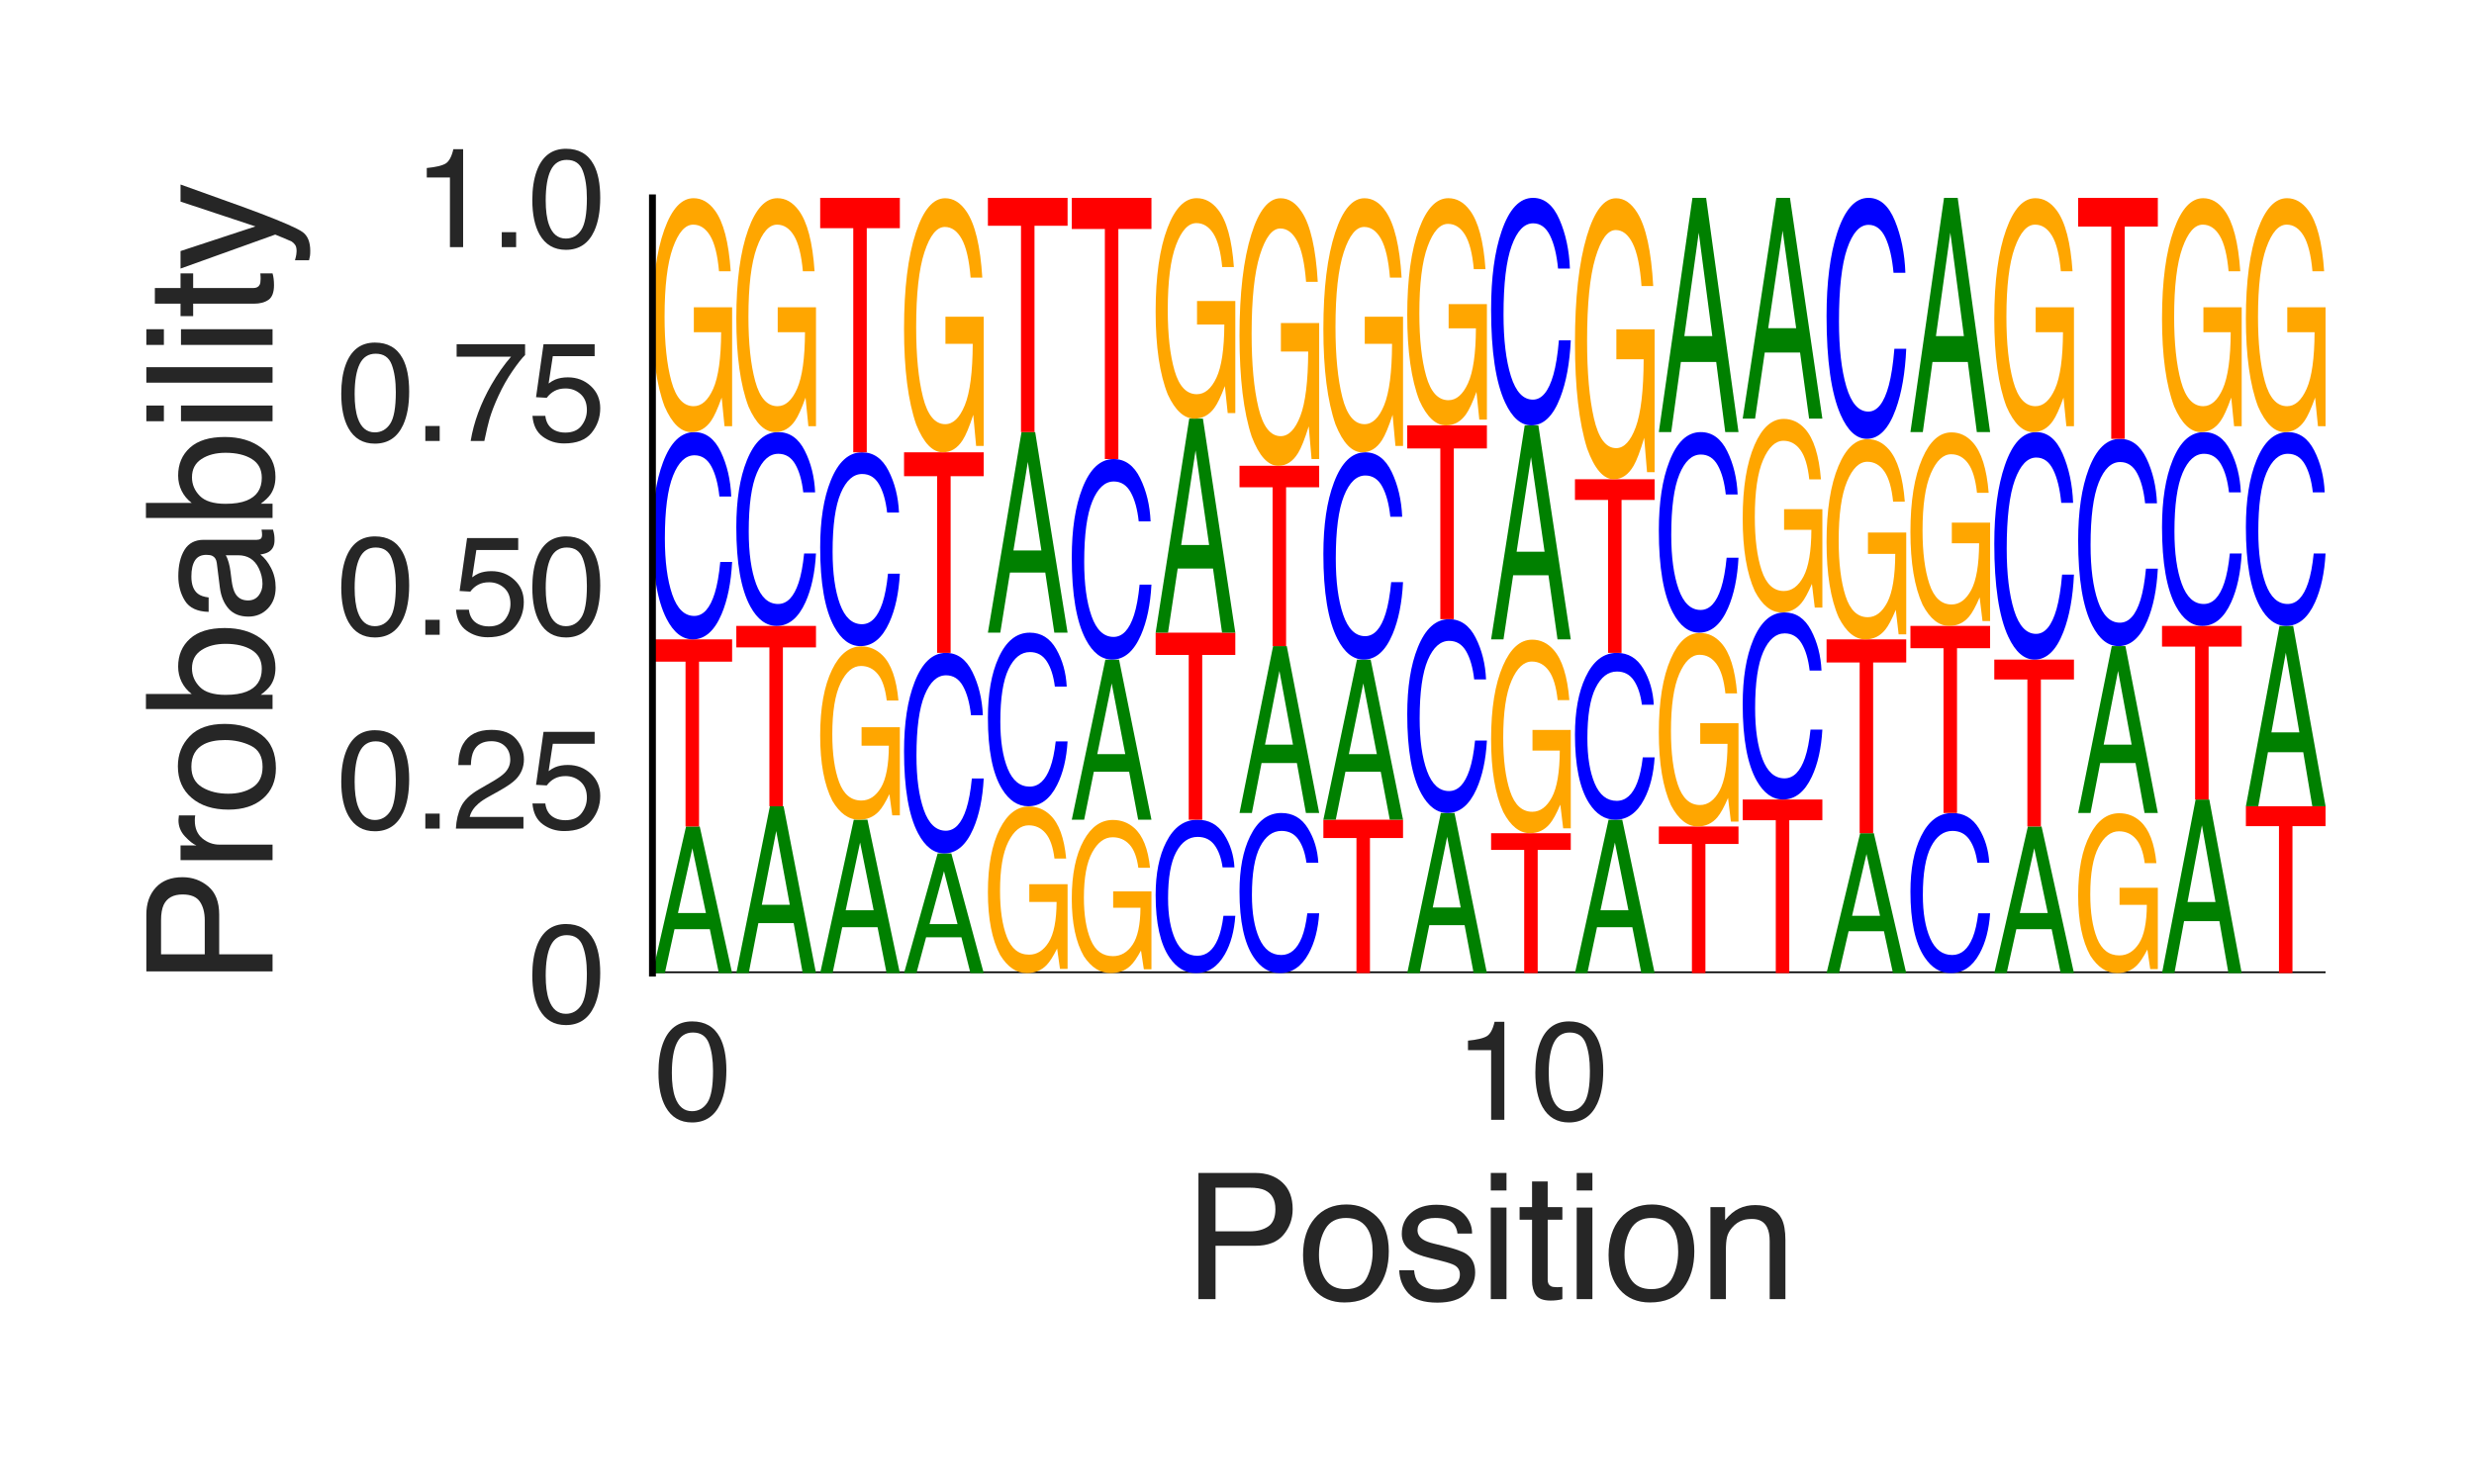 <?xml version="1.0" encoding="utf-8" standalone="no"?>
<!DOCTYPE svg PUBLIC "-//W3C//DTD SVG 1.1//EN"
  "http://www.w3.org/Graphics/SVG/1.1/DTD/svg11.dtd">
<svg height="216pt" version="1.1" viewBox="0 0 360 216" width="360pt" xmlns="http://www.w3.org/2000/svg" xmlns:xlink="http://www.w3.org/1999/xlink">
 <defs>
  <style type="text/css">*{stroke-linecap:butt;stroke-linejoin:round;}</style>
 </defs>
 <g id="figure_1">
  <g id="patch_1">
   <path d="M 0 216 
L 360 216 
L 360 0 
L 0 0 
z
" style="fill:#ffffff;"/>
  </g>
  <g id="axes_1">
   <g id="patch_2">
    <path d="M 94.94 141.64 
L 338.4 141.64 
L 338.4 28.8 
L 94.94 28.8 
z
" style="fill:#ffffff;"/>
   </g>
   <g id="line2d_1">
    <path clip-path="url(#p7b57a159d4)" d="M 94.94 141.64 
L 338.4 141.64 
" style="fill:none;stroke:#000000;stroke-linecap:round;stroke-width:0.5;"/>
   </g>
   <g id="patch_3">
    <path clip-path="url(#p7b57a159d4)" d="M 102.722 132.894 
L 100.749 123.465 
L 98.653 132.894 
L 102.722 132.894 
z
M 99.83 120.294 
L 101.819 120.294 
L 106.533 141.64 
L 104.603 141.64 
L 103.288 135.247 
L 98.149 135.247 
L 96.743 141.64 
L 94.94 141.64 
L 99.83 120.294 
z
M 100.741 120.294 
L 100.741 120.294 
z
" style="fill:#008000;"/>
   </g>
   <g id="patch_4">
    <path clip-path="url(#p7b57a159d4)" d="M 106.533 93.064 
L 106.533 96.309 
L 101.719 96.309 
L 101.719 120.294 
L 99.755 120.294 
L 99.755 96.309 
L 94.94 96.309 
L 94.94 93.064 
L 106.533 93.064 
z
" style="fill:#ff0000;"/>
   </g>
   <g id="patch_5">
    <path clip-path="url(#p7b57a159d4)" d="M 101.036 62.893 
Q 103.518 62.893 104.888 65.764 
Q 106.257 68.628 106.408 72.272 
L 104.683 72.272 
Q 104.389 69.508 103.513 67.892 
Q 102.636 66.269 101.053 66.269 
Q 99.122 66.269 97.935 69.246 
Q 96.748 72.216 96.748 78.356 
Q 96.748 83.392 97.818 86.525 
Q 98.892 89.651 101.019 89.651 
Q 102.974 89.651 103.999 86.356 
Q 104.54 84.622 104.808 81.789 
L 106.533 81.789 
Q 106.303 86.313 105.004 89.377 
Q 103.447 93.064 100.805 93.064 
Q 98.527 93.064 96.979 90.038 
Q 94.94 86.044 94.94 77.695 
Q 94.94 71.361 96.472 67.305 
Q 98.126 62.893 101.036 62.893 
z
M 100.68 62.893 
L 100.68 62.893 
z
" style="fill:#0000ff;"/>
   </g>
   <g id="patch_6">
    <path clip-path="url(#p7b57a159d4)" d="M 100.919 28.849 
Q 102.708 28.849 104.012 30.611 
Q 105.903 33.141 106.326 39.483 
L 104.626 39.483 
Q 104.314 35.939 103.338 34.318 
Q 102.362 32.697 100.875 32.697 
Q 99.114 32.697 97.909 36.072 
Q 96.704 39.441 96.704 46.114 
Q 96.704 51.879 97.696 55.501 
Q 98.691 59.123 100.936 59.123 
Q 102.655 59.123 103.783 56.586 
Q 104.911 54.042 104.936 48.355 
L 100.963 48.355 
L 100.963 44.726 
L 106.533 44.726 
L 106.533 62.034 
L 105.428 62.034 
L 105.013 57.869 
Q 104.142 60.314 103.468 61.265 
Q 102.334 62.893 100.59 62.893 
Q 98.337 62.893 96.712 59.173 
Q 94.94 54.5 94.94 46.354 
Q 94.94 38.229 96.668 33.43 
Q 98.31 28.849 100.919 28.849 
z
M 100.634 28.8 
L 100.634 28.8 
z
" style="fill:#ffa600;"/>
   </g>
   <g id="patch_7">
    <path clip-path="url(#p7b57a159d4)" d="M 114.925 131.689 
L 112.953 120.96 
L 110.856 131.689 
L 114.925 131.689 
z
M 112.033 117.352 
L 114.023 117.352 
L 118.737 141.64 
L 116.807 141.64 
L 115.491 134.366 
L 110.352 134.366 
L 108.946 141.64 
L 107.144 141.64 
L 112.033 117.352 
z
M 112.944 117.352 
L 112.944 117.352 
z
" style="fill:#008000;"/>
   </g>
   <g id="patch_8">
    <path clip-path="url(#p7b57a159d4)" d="M 118.737 91.103 
L 118.737 94.231 
L 113.922 94.231 
L 113.922 117.352 
L 111.958 117.352 
L 111.958 94.231 
L 107.144 94.231 
L 107.144 91.103 
L 118.737 91.103 
z
" style="fill:#ff0000;"/>
   </g>
   <g id="patch_9">
    <path clip-path="url(#p7b57a159d4)" d="M 113.239 62.893 
Q 115.722 62.893 117.091 65.577 
Q 118.461 68.255 118.612 71.663 
L 116.886 71.663 
Q 116.593 69.078 115.716 67.567 
Q 114.839 66.05 113.256 66.05 
Q 111.326 66.05 110.139 68.833 
Q 108.951 71.61 108.951 77.351 
Q 108.951 82.06 110.022 84.989 
Q 111.095 87.912 113.222 87.912 
Q 115.178 87.912 116.203 84.831 
Q 116.744 83.209 117.012 80.56 
L 118.737 80.56 
Q 118.506 84.79 117.208 87.655 
Q 115.651 91.103 113.009 91.103 
Q 110.731 91.103 109.182 88.274 
Q 107.144 84.539 107.144 76.733 
Q 107.144 70.811 108.675 67.018 
Q 110.329 62.893 113.239 62.893 
z
M 112.883 62.893 
L 112.883 62.893 
z
" style="fill:#0000ff;"/>
   </g>
   <g id="patch_10">
    <path clip-path="url(#p7b57a159d4)" d="M 113.123 28.849 
Q 114.911 28.849 116.216 30.611 
Q 118.107 33.141 118.53 39.483 
L 116.829 39.483 
Q 116.517 35.939 115.541 34.318 
Q 114.566 32.697 113.078 32.697 
Q 111.318 32.697 110.112 36.072 
Q 108.907 39.441 108.907 46.114 
Q 108.907 51.879 109.899 55.501 
Q 110.895 59.123 113.139 59.123 
Q 114.859 59.123 115.986 56.586 
Q 117.114 54.042 117.139 48.355 
L 113.167 48.355 
L 113.167 44.726 
L 118.737 44.726 
L 118.737 62.034 
L 117.631 62.034 
L 117.216 57.869 
Q 116.346 60.314 115.671 61.265 
Q 114.538 62.893 112.794 62.893 
Q 110.541 62.893 108.915 59.173 
Q 107.144 54.5 107.144 46.354 
Q 107.144 38.229 108.871 33.43 
Q 110.513 28.849 113.123 28.849 
z
M 112.838 28.8 
L 112.838 28.8 
z
" style="fill:#ffa600;"/>
   </g>
   <g id="patch_11">
    <path clip-path="url(#p7b57a159d4)" d="M 127.129 132.492 
L 125.156 122.63 
L 123.06 132.492 
L 127.129 132.492 
z
M 124.237 119.313 
L 126.226 119.313 
L 130.94 141.64 
L 129.01 141.64 
L 127.695 134.953 
L 122.556 134.953 
L 121.15 141.64 
L 119.347 141.64 
L 124.237 119.313 
z
M 125.148 119.313 
L 125.148 119.313 
z
" style="fill:#008000;"/>
   </g>
   <g id="patch_12">
    <path clip-path="url(#p7b57a159d4)" d="M 125.326 94.082 
Q 127.115 94.082 128.419 95.387 
Q 130.31 97.262 130.733 101.963 
L 129.033 101.963 
Q 128.721 99.336 127.745 98.135 
Q 126.769 96.933 125.282 96.933 
Q 123.521 96.933 122.316 99.435 
Q 121.111 101.932 121.111 106.878 
Q 121.111 111.15 122.103 113.835 
Q 123.098 116.519 125.343 116.519 
Q 127.062 116.519 128.19 114.639 
Q 129.318 112.753 129.343 108.539 
L 125.37 108.539 
L 125.37 105.849 
L 130.94 105.849 
L 130.94 118.676 
L 129.835 118.676 
L 129.42 115.589 
Q 128.549 117.402 127.875 118.107 
Q 126.741 119.313 124.997 119.313 
Q 122.744 119.313 121.119 116.556 
Q 119.347 113.093 119.347 107.055 
Q 119.347 101.033 121.075 97.476 
Q 122.717 94.082 125.326 94.082 
z
M 125.041 94.045 
L 125.041 94.045 
z
" style="fill:#ffa600;"/>
   </g>
   <g id="patch_13">
    <path clip-path="url(#p7b57a159d4)" d="M 125.443 65.835 
Q 127.925 65.835 129.295 68.519 
Q 130.664 71.197 130.815 74.604 
L 129.09 74.604 
Q 128.796 72.02 127.92 70.508 
Q 127.043 68.992 125.46 68.992 
Q 123.529 68.992 122.342 71.775 
Q 121.155 74.552 121.155 80.293 
Q 121.155 85.001 122.225 87.93 
Q 123.299 90.854 125.426 90.854 
Q 127.381 90.854 128.406 87.773 
Q 128.947 86.151 129.215 83.502 
L 130.94 83.502 
Q 130.71 87.732 129.411 90.597 
Q 127.854 94.045 125.212 94.045 
Q 122.934 94.045 121.386 91.215 
Q 119.347 87.481 119.347 79.675 
Q 119.347 73.752 120.879 69.96 
Q 122.533 65.835 125.443 65.835 
z
M 125.087 65.835 
L 125.087 65.835 
z
" style="fill:#0000ff;"/>
   </g>
   <g id="patch_14">
    <path clip-path="url(#p7b57a159d4)" d="M 130.94 28.8 
L 130.94 33.213 
L 126.126 33.213 
L 126.126 65.835 
L 124.162 65.835 
L 124.162 33.213 
L 119.347 33.213 
L 119.347 28.8 
L 130.94 28.8 
z
" style="fill:#ff0000;"/>
   </g>
   <g id="patch_15">
    <path clip-path="url(#p7b57a159d4)" d="M 139.332 134.501 
L 137.36 126.804 
L 135.263 134.501 
L 139.332 134.501 
z
M 136.44 124.216 
L 138.43 124.216 
L 143.144 141.64 
L 141.214 141.64 
L 139.898 136.422 
L 134.759 136.422 
L 133.353 141.64 
L 131.551 141.64 
L 136.44 124.216 
z
M 137.351 124.216 
L 137.351 124.216 
z
" style="fill:#008000;"/>
   </g>
   <g id="patch_16">
    <path clip-path="url(#p7b57a159d4)" d="M 137.646 95.026 
Q 140.129 95.026 141.498 97.803 
Q 142.868 100.574 143.019 104.1 
L 141.293 104.1 
Q 141 101.425 140.123 99.861 
Q 139.246 98.292 137.663 98.292 
Q 135.733 98.292 134.546 101.172 
Q 133.358 104.045 133.358 109.986 
Q 133.358 114.858 134.429 117.889 
Q 135.502 120.914 137.629 120.914 
Q 139.585 120.914 140.61 117.726 
Q 141.151 116.048 141.419 113.307 
L 143.144 113.307 
Q 142.913 117.684 141.615 120.648 
Q 140.058 124.216 137.416 124.216 
Q 135.138 124.216 133.589 121.288 
Q 131.551 117.424 131.551 109.346 
Q 131.551 103.218 133.082 99.294 
Q 134.736 95.026 137.646 95.026 
z
M 137.29 95.026 
L 137.29 95.026 
z
" style="fill:#0000ff;"/>
   </g>
   <g id="patch_17">
    <path clip-path="url(#p7b57a159d4)" d="M 143.144 65.835 
L 143.144 69.313 
L 138.329 69.313 
L 138.329 95.026 
L 136.365 95.026 
L 136.365 69.313 
L 131.551 69.313 
L 131.551 65.835 
L 143.144 65.835 
z
" style="fill:#ff0000;"/>
   </g>
   <g id="patch_18">
    <path clip-path="url(#p7b57a159d4)" d="M 137.53 28.854 
Q 139.318 28.854 140.623 30.767 
Q 142.514 33.515 142.937 40.405 
L 141.237 40.405 
Q 140.924 36.555 139.948 34.794 
Q 138.973 33.033 137.485 33.033 
Q 135.725 33.033 134.519 36.7 
Q 133.314 40.359 133.314 47.608 
Q 133.314 53.87 134.306 57.805 
Q 135.302 61.74 137.546 61.74 
Q 139.266 61.74 140.393 58.984 
Q 141.521 56.22 141.546 50.043 
L 137.574 50.043 
L 137.574 46.1 
L 143.144 46.1 
L 143.144 64.901 
L 142.038 64.901 
L 141.624 60.377 
Q 140.753 63.033 140.078 64.067 
Q 138.945 65.835 137.201 65.835 
Q 134.948 65.835 133.322 61.793 
Q 131.551 56.718 131.551 47.869 
Q 131.551 39.042 133.278 33.829 
Q 134.92 28.854 137.53 28.854 
z
M 137.245 28.8 
L 137.245 28.8 
z
" style="fill:#ffa600;"/>
   </g>
   <g id="patch_19">
    <path clip-path="url(#p7b57a159d4)" d="M 149.733 117.387 
Q 151.522 117.387 152.826 118.642 
Q 154.717 120.445 155.14 124.963 
L 153.44 124.963 
Q 153.128 122.438 152.152 121.283 
Q 151.176 120.128 149.689 120.128 
Q 147.928 120.128 146.723 122.533 
Q 145.518 124.933 145.518 129.687 
Q 145.518 133.793 146.51 136.374 
Q 147.505 138.954 149.75 138.954 
Q 151.469 138.954 152.597 137.147 
Q 153.725 135.335 153.75 131.283 
L 149.777 131.283 
L 149.777 128.698 
L 155.347 128.698 
L 155.347 141.028 
L 154.242 141.028 
L 153.827 138.061 
Q 152.956 139.803 152.282 140.48 
Q 151.148 141.64 149.404 141.64 
Q 147.151 141.64 145.526 138.989 
Q 143.754 135.661 143.754 129.858 
Q 143.754 124.069 145.482 120.651 
Q 147.124 117.387 149.733 117.387 
z
M 149.448 117.352 
L 149.448 117.352 
z
" style="fill:#ffa600;"/>
   </g>
   <g id="patch_20">
    <path clip-path="url(#p7b57a159d4)" d="M 149.85 92.084 
Q 152.332 92.084 153.702 94.488 
Q 155.071 96.887 155.222 99.939 
L 153.497 99.939 
Q 153.204 97.624 152.327 96.27 
Q 151.45 94.911 149.867 94.911 
Q 147.936 94.911 146.749 97.404 
Q 145.562 99.892 145.562 105.034 
Q 145.562 109.252 146.632 111.875 
Q 147.706 114.494 149.833 114.494 
Q 151.789 114.494 152.813 111.734 
Q 153.354 110.281 153.622 107.909 
L 155.347 107.909 
Q 155.117 111.698 153.818 114.264 
Q 152.261 117.352 149.619 117.352 
Q 147.341 117.352 145.793 114.818 
Q 143.754 111.473 143.754 104.48 
Q 143.754 99.176 145.286 95.779 
Q 146.94 92.084 149.85 92.084 
z
M 149.494 92.084 
L 149.494 92.084 
z
" style="fill:#0000ff;"/>
   </g>
   <g id="patch_21">
    <path clip-path="url(#p7b57a159d4)" d="M 151.536 80.124 
L 149.563 67.23 
L 147.467 80.124 
L 151.536 80.124 
z
M 148.644 62.893 
L 150.633 62.893 
L 155.347 92.084 
L 153.418 92.084 
L 152.102 83.341 
L 146.963 83.341 
L 145.557 92.084 
L 143.754 92.084 
L 148.644 62.893 
z
M 149.555 62.893 
L 149.555 62.893 
z
" style="fill:#008000;"/>
   </g>
   <g id="patch_22">
    <path clip-path="url(#p7b57a159d4)" d="M 155.347 28.8 
L 155.347 32.862 
L 150.533 32.862 
L 150.533 62.893 
L 148.569 62.893 
L 148.569 32.862 
L 143.754 32.862 
L 143.754 28.8 
L 155.347 28.8 
z
" style="fill:#ff0000;"/>
   </g>
   <g id="patch_23">
    <path clip-path="url(#p7b57a159d4)" d="M 161.937 119.346 
Q 163.725 119.346 165.03 120.499 
Q 166.921 122.156 167.344 126.309 
L 165.644 126.309 
Q 165.331 123.988 164.355 122.927 
Q 163.38 121.865 161.892 121.865 
Q 160.132 121.865 158.926 124.076 
Q 157.721 126.282 157.721 130.652 
Q 157.721 134.427 158.714 136.799 
Q 159.709 139.171 161.953 139.171 
Q 163.673 139.171 164.8 137.51 
Q 165.928 135.844 165.953 132.12 
L 161.981 132.12 
L 161.981 129.743 
L 167.551 129.743 
L 167.551 141.077 
L 166.445 141.077 
L 166.031 138.35 
Q 165.16 139.951 164.485 140.574 
Q 163.352 141.64 161.608 141.64 
Q 159.355 141.64 157.729 139.203 
Q 155.958 136.144 155.958 130.809 
Q 155.958 125.488 157.685 122.345 
Q 159.327 119.346 161.937 119.346 
z
M 161.652 119.313 
L 161.652 119.313 
z
" style="fill:#ffa600;"/>
   </g>
   <g id="patch_24">
    <path clip-path="url(#p7b57a159d4)" d="M 163.739 109.764 
L 161.767 99.468 
L 159.67 109.764 
L 163.739 109.764 
z
M 160.847 96.006 
L 162.837 96.006 
L 167.551 119.313 
L 165.621 119.313 
L 164.305 112.333 
L 159.166 112.333 
L 157.76 119.313 
L 155.958 119.313 
L 160.847 96.006 
z
M 161.758 96.006 
L 161.758 96.006 
z
" style="fill:#008000;"/>
   </g>
   <g id="patch_25">
    <path clip-path="url(#p7b57a159d4)" d="M 162.053 66.816 
Q 164.536 66.816 165.905 69.593 
Q 167.275 72.364 167.426 75.89 
L 165.7 75.89 
Q 165.407 73.215 164.53 71.651 
Q 163.653 70.082 162.07 70.082 
Q 160.14 70.082 158.953 72.962 
Q 157.765 75.835 157.765 81.776 
Q 157.765 86.648 158.836 89.679 
Q 159.909 92.704 162.036 92.704 
Q 163.992 92.704 165.017 89.516 
Q 165.558 87.838 165.826 85.097 
L 167.551 85.097 
Q 167.32 89.474 166.022 92.438 
Q 164.465 96.006 161.823 96.006 
Q 159.545 96.006 157.996 93.078 
Q 155.958 89.214 155.958 81.136 
Q 155.958 75.008 157.489 71.084 
Q 159.143 66.816 162.053 66.816 
z
M 161.697 66.816 
L 161.697 66.816 
z
" style="fill:#0000ff;"/>
   </g>
   <g id="patch_26">
    <path clip-path="url(#p7b57a159d4)" d="M 167.551 28.8 
L 167.551 33.329 
L 162.736 33.329 
L 162.736 66.816 
L 160.772 66.816 
L 160.772 33.329 
L 155.958 33.329 
L 155.958 28.8 
L 167.551 28.8 
z
" style="fill:#ff0000;"/>
   </g>
   <g id="patch_27">
    <path clip-path="url(#p7b57a159d4)" d="M 174.257 119.313 
Q 176.739 119.313 178.109 121.437 
Q 179.478 123.557 179.629 126.254 
L 177.904 126.254 
Q 177.611 124.208 176.734 123.012 
Q 175.857 121.812 174.274 121.812 
Q 172.343 121.812 171.156 124.014 
Q 169.969 126.212 169.969 130.756 
Q 169.969 134.483 171.039 136.801 
Q 172.113 139.114 174.24 139.114 
Q 176.196 139.114 177.22 136.676 
Q 177.761 135.392 178.029 133.296 
L 179.754 133.296 
Q 179.524 136.644 178.226 138.911 
Q 176.668 141.64 174.026 141.64 
Q 171.748 141.64 170.2 139.4 
Q 168.161 136.445 168.161 130.267 
Q 168.161 125.58 169.693 122.578 
Q 171.347 119.313 174.257 119.313 
z
M 173.901 119.313 
L 173.901 119.313 
z
" style="fill:#0000ff;"/>
   </g>
   <g id="patch_28">
    <path clip-path="url(#p7b57a159d4)" d="M 179.754 92.084 
L 179.754 95.328 
L 174.94 95.328 
L 174.94 119.313 
L 172.976 119.313 
L 172.976 95.328 
L 168.161 95.328 
L 168.161 92.084 
L 179.754 92.084 
z
" style="fill:#ff0000;"/>
   </g>
   <g id="patch_29">
    <path clip-path="url(#p7b57a159d4)" d="M 175.943 79.321 
L 173.97 65.56 
L 171.874 79.321 
L 175.943 79.321 
z
M 173.051 60.932 
L 175.04 60.932 
L 179.754 92.084 
L 177.825 92.084 
L 176.509 82.754 
L 171.37 82.754 
L 169.964 92.084 
L 168.161 92.084 
L 173.051 60.932 
z
M 173.962 60.932 
L 173.962 60.932 
z
" style="fill:#008000;"/>
   </g>
   <g id="patch_30">
    <path clip-path="url(#p7b57a159d4)" d="M 174.14 28.846 
Q 175.929 28.846 177.233 30.507 
Q 179.124 32.891 179.547 38.869 
L 177.847 38.869 
Q 177.535 35.528 176.559 34 
Q 175.583 32.473 174.096 32.473 
Q 172.335 32.473 171.13 35.654 
Q 169.925 38.829 169.925 45.118 
Q 169.925 50.551 170.917 53.965 
Q 171.912 57.379 174.157 57.379 
Q 175.876 57.379 177.004 54.988 
Q 178.132 52.59 178.157 47.231 
L 174.184 47.231 
L 174.184 43.81 
L 179.754 43.81 
L 179.754 60.122 
L 178.649 60.122 
L 178.234 56.197 
Q 177.363 58.501 176.689 59.398 
Q 175.555 60.932 173.811 60.932 
Q 171.558 60.932 169.933 57.425 
Q 168.161 53.022 168.161 45.344 
Q 168.161 37.687 169.889 33.164 
Q 171.531 28.846 174.14 28.846 
z
M 173.855 28.8 
L 173.855 28.8 
z
" style="fill:#ffa600;"/>
   </g>
   <g id="patch_31">
    <path clip-path="url(#p7b57a159d4)" d="M 186.46 118.333 
Q 188.943 118.333 190.312 120.55 
Q 191.682 122.763 191.833 125.578 
L 190.107 125.578 
Q 189.814 123.443 188.937 122.194 
Q 188.06 120.941 186.477 120.941 
Q 184.547 120.941 183.36 123.24 
Q 182.172 125.535 182.172 130.278 
Q 182.172 134.168 183.243 136.588 
Q 184.316 139.003 186.443 139.003 
Q 188.399 139.003 189.424 136.458 
Q 189.965 135.118 190.233 132.929 
L 191.958 132.929 
Q 191.727 136.424 190.429 138.791 
Q 188.872 141.64 186.23 141.64 
Q 183.952 141.64 182.403 139.302 
Q 180.365 136.217 180.365 129.767 
Q 180.365 124.874 181.896 121.741 
Q 183.55 118.333 186.46 118.333 
z
M 186.104 118.333 
L 186.104 118.333 
z
" style="fill:#0000ff;"/>
   </g>
   <g id="patch_32">
    <path clip-path="url(#p7b57a159d4)" d="M 188.146 108.382 
L 186.174 97.653 
L 184.077 108.382 
L 188.146 108.382 
z
M 185.254 94.045 
L 187.244 94.045 
L 191.958 118.333 
L 190.028 118.333 
L 188.712 111.059 
L 183.573 111.059 
L 182.167 118.333 
L 180.365 118.333 
L 185.254 94.045 
z
M 186.165 94.045 
L 186.165 94.045 
z
" style="fill:#008000;"/>
   </g>
   <g id="patch_33">
    <path clip-path="url(#p7b57a159d4)" d="M 191.958 67.796 
L 191.958 70.924 
L 187.143 70.924 
L 187.143 94.045 
L 185.179 94.045 
L 185.179 70.924 
L 180.365 70.924 
L 180.365 67.796 
L 191.958 67.796 
z
" style="fill:#ff0000;"/>
   </g>
   <g id="patch_34">
    <path clip-path="url(#p7b57a159d4)" d="M 186.344 28.856 
Q 188.132 28.856 189.437 30.872 
Q 191.328 33.765 191.751 41.02 
L 190.051 41.02 
Q 189.738 36.965 188.762 35.111 
Q 187.787 33.257 186.299 33.257 
Q 184.539 33.257 183.333 37.118 
Q 182.128 40.971 182.128 48.604 
Q 182.128 55.198 183.121 59.341 
Q 184.116 63.484 186.36 63.484 
Q 188.08 63.484 189.207 60.582 
Q 190.335 57.672 190.36 51.168 
L 186.388 51.168 
L 186.388 47.016 
L 191.958 47.016 
L 191.958 66.813 
L 190.852 66.813 
L 190.438 62.049 
Q 189.567 64.846 188.892 65.934 
Q 187.759 67.796 186.015 67.796 
Q 183.762 67.796 182.136 63.54 
Q 180.365 58.196 180.365 48.878 
Q 180.365 39.585 182.092 34.096 
Q 183.734 28.856 186.344 28.856 
z
M 186.059 28.8 
L 186.059 28.8 
z
" style="fill:#ffa600;"/>
   </g>
   <g id="patch_35">
    <path clip-path="url(#p7b57a159d4)" d="M 204.161 119.313 
L 204.161 121.973 
L 199.347 121.973 
L 199.347 141.64 
L 197.383 141.64 
L 197.383 121.973 
L 192.568 121.973 
L 192.568 119.313 
L 204.161 119.313 
z
" style="fill:#ff0000;"/>
   </g>
   <g id="patch_36">
    <path clip-path="url(#p7b57a159d4)" d="M 200.35 109.764 
L 198.377 99.468 
L 196.281 109.764 
L 200.35 109.764 
z
M 197.458 96.006 
L 199.447 96.006 
L 204.161 119.313 
L 202.232 119.313 
L 200.916 112.333 
L 195.777 112.333 
L 194.371 119.313 
L 192.568 119.313 
L 197.458 96.006 
z
M 198.369 96.006 
L 198.369 96.006 
z
" style="fill:#008000;"/>
   </g>
   <g id="patch_37">
    <path clip-path="url(#p7b57a159d4)" d="M 198.664 65.835 
Q 201.146 65.835 202.516 68.705 
Q 203.885 71.57 204.036 75.214 
L 202.311 75.214 
Q 202.018 72.45 201.141 70.833 
Q 200.264 69.211 198.681 69.211 
Q 196.75 69.211 195.563 72.187 
Q 194.376 75.158 194.376 81.298 
Q 194.376 86.334 195.446 89.466 
Q 196.52 92.593 198.647 92.593 
Q 200.603 92.593 201.627 89.298 
Q 202.168 87.563 202.436 84.73 
L 204.161 84.73 
Q 203.931 89.254 202.633 92.318 
Q 201.075 96.006 198.433 96.006 
Q 196.155 96.006 194.607 92.98 
Q 192.568 88.986 192.568 80.637 
Q 192.568 74.303 194.1 70.247 
Q 195.754 65.835 198.664 65.835 
z
M 198.308 65.835 
L 198.308 65.835 
z
" style="fill:#0000ff;"/>
   </g>
   <g id="patch_38">
    <path clip-path="url(#p7b57a159d4)" d="M 198.547 28.854 
Q 200.336 28.854 201.64 30.767 
Q 203.531 33.515 203.954 40.405 
L 202.254 40.405 
Q 201.942 36.555 200.966 34.794 
Q 199.99 33.033 198.503 33.033 
Q 196.742 33.033 195.537 36.7 
Q 194.332 40.359 194.332 47.608 
Q 194.332 53.87 195.324 57.805 
Q 196.319 61.74 198.564 61.74 
Q 200.283 61.74 201.411 58.984 
Q 202.539 56.22 202.564 50.043 
L 198.591 50.043 
L 198.591 46.1 
L 204.161 46.1 
L 204.161 64.901 
L 203.056 64.901 
L 202.641 60.377 
Q 201.77 63.033 201.096 64.067 
Q 199.962 65.835 198.218 65.835 
Q 195.965 65.835 194.34 61.793 
Q 192.568 56.718 192.568 47.869 
Q 192.568 39.042 194.296 33.829 
Q 195.938 28.854 198.547 28.854 
z
M 198.262 28.8 
L 198.262 28.8 
z
" style="fill:#ffa600;"/>
   </g>
   <g id="patch_39">
    <path clip-path="url(#p7b57a159d4)" d="M 212.553 132.091 
L 210.581 121.795 
L 208.484 132.091 
L 212.553 132.091 
z
M 209.661 118.333 
L 211.651 118.333 
L 216.365 141.64 
L 214.435 141.64 
L 213.119 134.66 
L 207.98 134.66 
L 206.574 141.64 
L 204.772 141.64 
L 209.661 118.333 
z
M 210.572 118.333 
L 210.572 118.333 
z
" style="fill:#008000;"/>
   </g>
   <g id="patch_40">
    <path clip-path="url(#p7b57a159d4)" d="M 210.867 90.123 
Q 213.35 90.123 214.719 92.807 
Q 216.089 95.485 216.24 98.892 
L 214.514 98.892 
Q 214.221 96.307 213.344 94.796 
Q 212.467 93.279 210.884 93.279 
Q 208.954 93.279 207.767 96.062 
Q 206.579 98.84 206.579 104.581 
Q 206.579 109.289 207.65 112.218 
Q 208.723 115.141 210.85 115.141 
Q 212.806 115.141 213.831 112.061 
Q 214.372 110.439 214.64 107.79 
L 216.365 107.79 
Q 216.134 112.02 214.836 114.885 
Q 213.279 118.333 210.637 118.333 
Q 208.359 118.333 206.81 115.503 
Q 204.772 111.769 204.772 103.962 
Q 204.772 98.04 206.303 94.248 
Q 207.957 90.123 210.867 90.123 
z
M 210.511 90.123 
L 210.511 90.123 
z
" style="fill:#0000ff;"/>
   </g>
   <g id="patch_41">
    <path clip-path="url(#p7b57a159d4)" d="M 216.365 61.913 
L 216.365 65.274 
L 211.55 65.274 
L 211.55 90.123 
L 209.586 90.123 
L 209.586 65.274 
L 204.772 65.274 
L 204.772 61.913 
L 216.365 61.913 
z
" style="fill:#ff0000;"/>
   </g>
   <g id="patch_42">
    <path clip-path="url(#p7b57a159d4)" d="M 210.751 28.848 
Q 212.539 28.848 213.844 30.559 
Q 215.735 33.016 216.158 39.176 
L 214.458 39.176 
Q 214.145 35.733 213.169 34.159 
Q 212.194 32.585 210.706 32.585 
Q 208.946 32.585 207.74 35.863 
Q 206.535 39.135 206.535 45.616 
Q 206.535 51.215 207.528 54.733 
Q 208.523 58.251 210.767 58.251 
Q 212.487 58.251 213.614 55.787 
Q 214.742 53.316 214.767 47.793 
L 210.795 47.793 
L 210.795 44.268 
L 216.365 44.268 
L 216.365 61.078 
L 215.259 61.078 
L 214.845 57.033 
Q 213.974 59.408 213.299 60.332 
Q 212.166 61.913 210.422 61.913 
Q 208.169 61.913 206.543 58.299 
Q 204.772 53.761 204.772 45.849 
Q 204.772 37.958 206.499 33.297 
Q 208.141 28.848 210.751 28.848 
z
M 210.466 28.8 
L 210.466 28.8 
z
" style="fill:#ffa600;"/>
   </g>
   <g id="patch_43">
    <path clip-path="url(#p7b57a159d4)" d="M 228.568 121.274 
L 228.568 123.701 
L 223.754 123.701 
L 223.754 141.64 
L 221.79 141.64 
L 221.79 123.701 
L 216.975 123.701 
L 216.975 121.274 
L 228.568 121.274 
z
" style="fill:#ff0000;"/>
   </g>
   <g id="patch_44">
    <path clip-path="url(#p7b57a159d4)" d="M 222.954 93.105 
Q 224.743 93.105 226.047 94.563 
Q 227.938 96.656 228.361 101.904 
L 226.661 101.904 
Q 226.349 98.971 225.373 97.63 
Q 224.397 96.289 222.91 96.289 
Q 221.149 96.289 219.944 99.082 
Q 218.739 101.869 218.739 107.391 
Q 218.739 112.161 219.731 115.158 
Q 220.726 118.155 222.971 118.155 
Q 224.69 118.155 225.818 116.056 
Q 226.946 113.951 226.971 109.245 
L 222.998 109.245 
L 222.998 106.242 
L 228.568 106.242 
L 228.568 120.563 
L 227.463 120.563 
L 227.048 117.117 
Q 226.177 119.14 225.503 119.928 
Q 224.369 121.274 222.625 121.274 
Q 220.372 121.274 218.747 118.196 
Q 216.975 114.33 216.975 107.589 
Q 216.975 100.866 218.703 96.895 
Q 220.345 93.105 222.954 93.105 
z
M 222.669 93.064 
L 222.669 93.064 
z
" style="fill:#ffa600;"/>
   </g>
   <g id="patch_45">
    <path clip-path="url(#p7b57a159d4)" d="M 224.757 80.301 
L 222.784 66.54 
L 220.688 80.301 
L 224.757 80.301 
z
M 221.865 61.913 
L 223.854 61.913 
L 228.568 93.064 
L 226.639 93.064 
L 225.323 83.735 
L 220.184 83.735 
L 218.778 93.064 
L 216.975 93.064 
L 221.865 61.913 
z
M 222.776 61.913 
L 222.776 61.913 
z
" style="fill:#008000;"/>
   </g>
   <g id="patch_46">
    <path clip-path="url(#p7b57a159d4)" d="M 223.071 28.8 
Q 225.553 28.8 226.923 31.95 
Q 228.292 35.094 228.443 39.093 
L 226.718 39.093 
Q 226.425 36.059 225.548 34.286 
Q 224.671 32.505 223.088 32.505 
Q 221.157 32.505 219.97 35.772 
Q 218.783 39.032 218.783 45.771 
Q 218.783 51.298 219.853 54.735 
Q 220.927 58.167 223.054 58.167 
Q 225.01 58.167 226.035 54.551 
Q 226.575 52.647 226.843 49.537 
L 228.568 49.537 
Q 228.338 54.503 227.04 57.865 
Q 225.482 61.913 222.84 61.913 
Q 220.562 61.913 219.014 58.591 
Q 216.975 54.208 216.975 45.045 
Q 216.975 38.093 218.507 33.642 
Q 220.161 28.8 223.071 28.8 
z
M 222.715 28.8 
L 222.715 28.8 
z
" style="fill:#0000ff;"/>
   </g>
   <g id="patch_47">
    <path clip-path="url(#p7b57a159d4)" d="M 236.96 132.492 
L 234.988 122.63 
L 232.891 132.492 
L 236.96 132.492 
z
M 234.068 119.313 
L 236.058 119.313 
L 240.772 141.64 
L 238.842 141.64 
L 237.526 134.953 
L 232.387 134.953 
L 230.981 141.64 
L 229.179 141.64 
L 234.068 119.313 
z
M 234.98 119.313 
L 234.98 119.313 
z
" style="fill:#008000;"/>
   </g>
   <g id="patch_48">
    <path clip-path="url(#p7b57a159d4)" d="M 235.274 95.026 
Q 237.757 95.026 239.126 97.336 
Q 240.496 99.642 240.647 102.576 
L 238.921 102.576 
Q 238.628 100.35 237.751 99.049 
Q 236.874 97.743 235.291 97.743 
Q 233.361 97.743 232.174 100.139 
Q 230.986 102.53 230.986 107.473 
Q 230.986 111.527 232.057 114.049 
Q 233.13 116.566 235.257 116.566 
Q 237.213 116.566 238.238 113.913 
Q 238.779 112.517 239.047 110.236 
L 240.772 110.236 
Q 240.541 113.878 239.243 116.345 
Q 237.686 119.313 235.044 119.313 
Q 232.766 119.313 231.217 116.877 
Q 229.179 113.662 229.179 106.941 
Q 229.179 101.842 230.71 98.577 
Q 232.364 95.026 235.274 95.026 
z
M 234.918 95.026 
L 234.918 95.026 
z
" style="fill:#0000ff;"/>
   </g>
   <g id="patch_49">
    <path clip-path="url(#p7b57a159d4)" d="M 240.772 69.757 
L 240.772 72.768 
L 235.957 72.768 
L 235.957 95.026 
L 233.993 95.026 
L 233.993 72.768 
L 229.179 72.768 
L 229.179 69.757 
L 240.772 69.757 
z
" style="fill:#ff0000;"/>
   </g>
   <g id="patch_50">
    <path clip-path="url(#p7b57a159d4)" d="M 235.158 28.859 
Q 236.946 28.859 238.251 30.976 
Q 240.142 34.015 240.565 41.634 
L 238.865 41.634 
Q 238.552 37.376 237.576 35.429 
Q 236.601 33.482 235.113 33.482 
Q 233.353 33.482 232.147 37.537 
Q 230.942 41.583 230.942 49.6 
Q 230.942 56.525 231.935 60.877 
Q 232.93 65.228 235.174 65.228 
Q 236.894 65.228 238.021 62.18 
Q 239.149 59.124 239.174 52.292 
L 235.202 52.292 
L 235.202 47.933 
L 240.772 47.933 
L 240.772 68.724 
L 239.666 68.724 
L 239.252 63.721 
Q 238.381 66.659 237.706 67.802 
Q 236.573 69.757 234.829 69.757 
Q 232.576 69.757 230.95 65.287 
Q 229.179 59.675 229.179 49.888 
Q 229.179 40.127 230.906 34.362 
Q 232.548 28.859 235.158 28.859 
z
M 234.873 28.8 
L 234.873 28.8 
z
" style="fill:#ffa600;"/>
   </g>
   <g id="patch_51">
    <path clip-path="url(#p7b57a159d4)" d="M 252.975 120.294 
L 252.975 122.837 
L 248.161 122.837 
L 248.161 141.64 
L 246.197 141.64 
L 246.197 122.837 
L 241.382 122.837 
L 241.382 120.294 
L 252.975 120.294 
z
" style="fill:#ff0000;"/>
   </g>
   <g id="patch_52">
    <path clip-path="url(#p7b57a159d4)" d="M 247.361 92.125 
Q 249.15 92.125 250.454 93.582 
Q 252.345 95.676 252.768 100.924 
L 251.068 100.924 
Q 250.756 97.991 249.78 96.65 
Q 248.804 95.308 247.317 95.308 
Q 245.556 95.308 244.351 98.101 
Q 243.146 100.889 243.146 106.41 
Q 243.146 111.18 244.138 114.177 
Q 245.133 117.174 247.378 117.174 
Q 249.097 117.174 250.225 115.075 
Q 251.353 112.97 251.378 108.265 
L 247.405 108.265 
L 247.405 105.262 
L 252.975 105.262 
L 252.975 119.583 
L 251.87 119.583 
L 251.455 116.136 
Q 250.584 118.16 249.91 118.947 
Q 248.777 120.294 247.032 120.294 
Q 244.779 120.294 243.154 117.215 
Q 241.382 113.349 241.382 106.609 
Q 241.382 99.886 243.11 95.915 
Q 244.752 92.125 247.361 92.125 
z
M 247.076 92.084 
L 247.076 92.084 
z
" style="fill:#ffa600;"/>
   </g>
   <g id="patch_53">
    <path clip-path="url(#p7b57a159d4)" d="M 247.478 62.893 
Q 249.96 62.893 251.33 65.671 
Q 252.699 68.442 252.85 71.967 
L 251.125 71.967 
Q 250.832 69.293 249.955 67.729 
Q 249.078 66.16 247.495 66.16 
Q 245.564 66.16 244.377 69.039 
Q 243.19 71.913 243.19 77.854 
Q 243.19 82.726 244.261 85.757 
Q 245.334 88.781 247.461 88.781 
Q 249.417 88.781 250.442 85.594 
Q 250.982 83.915 251.25 81.174 
L 252.975 81.174 
Q 252.745 85.552 251.447 88.516 
Q 249.889 92.084 247.247 92.084 
Q 244.969 92.084 243.421 89.156 
Q 241.382 85.292 241.382 77.214 
Q 241.382 71.086 242.914 67.162 
Q 244.568 62.893 247.478 62.893 
z
M 247.122 62.893 
L 247.122 62.893 
z
" style="fill:#0000ff;"/>
   </g>
   <g id="patch_54">
    <path clip-path="url(#p7b57a159d4)" d="M 249.164 48.925 
L 247.192 33.865 
L 245.095 48.925 
L 249.164 48.925 
z
M 246.272 28.8 
L 248.261 28.8 
L 252.975 62.893 
L 251.046 62.893 
L 249.73 52.682 
L 244.591 52.682 
L 243.185 62.893 
L 241.382 62.893 
L 246.272 28.8 
z
M 247.183 28.8 
L 247.183 28.8 
z
" style="fill:#008000;"/>
   </g>
   <g id="patch_55">
    <path clip-path="url(#p7b57a159d4)" d="M 265.179 116.372 
L 265.179 119.382 
L 260.364 119.382 
L 260.364 141.64 
L 258.4 141.64 
L 258.4 119.382 
L 253.586 119.382 
L 253.586 116.372 
L 265.179 116.372 
z
" style="fill:#ff0000;"/>
   </g>
   <g id="patch_56">
    <path clip-path="url(#p7b57a159d4)" d="M 259.681 89.142 
Q 262.164 89.142 263.533 91.733 
Q 264.903 94.318 265.054 97.607 
L 263.328 97.607 
Q 263.035 95.112 262.158 93.653 
Q 261.281 92.189 259.698 92.189 
Q 257.768 92.189 256.581 94.875 
Q 255.394 97.556 255.394 103.098 
Q 255.394 107.642 256.464 110.47 
Q 257.537 113.291 259.664 113.291 
Q 261.62 113.291 262.645 110.318 
Q 263.186 108.752 263.454 106.195 
L 265.179 106.195 
Q 264.948 110.278 263.65 113.043 
Q 262.093 116.372 259.451 116.372 
Q 257.173 116.372 255.624 113.64 
Q 253.586 110.036 253.586 102.501 
Q 253.586 96.784 255.117 93.124 
Q 256.772 89.142 259.681 89.142 
z
M 259.325 89.142 
L 259.325 89.142 
z
" style="fill:#0000ff;"/>
   </g>
   <g id="patch_57">
    <path clip-path="url(#p7b57a159d4)" d="M 259.565 60.973 
Q 261.353 60.973 262.658 62.431 
Q 264.549 64.524 264.972 69.772 
L 263.272 69.772 
Q 262.959 66.839 261.983 65.498 
Q 261.008 64.157 259.52 64.157 
Q 257.76 64.157 256.554 66.95 
Q 255.349 69.737 255.349 75.259 
Q 255.349 80.029 256.342 83.026 
Q 257.337 86.023 259.581 86.023 
Q 261.301 86.023 262.429 83.924 
Q 263.556 81.819 263.581 77.113 
L 259.609 77.113 
L 259.609 74.11 
L 265.179 74.11 
L 265.179 88.431 
L 264.073 88.431 
L 263.659 84.985 
Q 262.788 87.008 262.113 87.795 
Q 260.98 89.142 259.236 89.142 
Q 256.983 89.142 255.358 86.064 
Q 253.586 82.198 253.586 75.457 
Q 253.586 68.734 255.313 64.763 
Q 256.955 60.973 259.565 60.973 
z
M 259.28 60.932 
L 259.28 60.932 
z
" style="fill:#ffa600;"/>
   </g>
   <g id="patch_58">
    <path clip-path="url(#p7b57a159d4)" d="M 261.367 47.767 
L 259.395 33.573 
L 257.298 47.767 
L 261.367 47.767 
z
M 258.475 28.8 
L 260.465 28.8 
L 265.179 60.932 
L 263.249 60.932 
L 261.933 51.309 
L 256.795 51.309 
L 255.388 60.932 
L 253.586 60.932 
L 258.475 28.8 
z
M 259.387 28.8 
L 259.387 28.8 
z
" style="fill:#008000;"/>
   </g>
   <g id="patch_59">
    <path clip-path="url(#p7b57a159d4)" d="M 273.571 133.296 
L 271.599 124.3 
L 269.502 133.296 
L 273.571 133.296 
z
M 270.679 121.274 
L 272.668 121.274 
L 277.382 141.64 
L 275.453 141.64 
L 274.137 135.541 
L 268.998 135.541 
L 267.592 141.64 
L 265.789 141.64 
L 270.679 121.274 
z
M 271.59 121.274 
L 271.59 121.274 
z
" style="fill:#008000;"/>
   </g>
   <g id="patch_60">
    <path clip-path="url(#p7b57a159d4)" d="M 277.382 93.064 
L 277.382 96.426 
L 272.568 96.426 
L 272.568 121.274 
L 270.604 121.274 
L 270.604 96.426 
L 265.789 96.426 
L 265.789 93.064 
L 277.382 93.064 
z
" style="fill:#ff0000;"/>
   </g>
   <g id="patch_61">
    <path clip-path="url(#p7b57a159d4)" d="M 271.768 63.916 
Q 273.557 63.916 274.861 65.425 
Q 276.752 67.591 277.175 73.021 
L 275.475 73.021 
Q 275.163 69.986 274.187 68.598 
Q 273.211 67.21 271.724 67.21 
Q 269.963 67.21 268.758 70.101 
Q 267.553 72.985 267.553 78.698 
Q 267.553 83.634 268.545 86.735 
Q 269.54 89.836 271.785 89.836 
Q 273.504 89.836 274.632 87.664 
Q 275.76 85.486 275.785 80.617 
L 271.812 80.617 
L 271.812 77.51 
L 277.382 77.51 
L 277.382 92.328 
L 276.277 92.328 
L 275.862 88.763 
Q 274.991 90.856 274.317 91.671 
Q 273.184 93.064 271.439 93.064 
Q 269.186 93.064 267.561 89.879 
Q 265.789 85.878 265.789 78.904 
Q 265.789 71.947 267.517 67.838 
Q 269.159 63.916 271.768 63.916 
z
M 271.484 63.874 
L 271.484 63.874 
z
" style="fill:#ffa600;"/>
   </g>
   <g id="patch_62">
    <path clip-path="url(#p7b57a159d4)" d="M 271.885 28.8 
Q 274.367 28.8 275.737 32.137 
Q 277.106 35.467 277.257 39.703 
L 275.532 39.703 
Q 275.239 36.489 274.362 34.611 
Q 273.485 32.725 271.902 32.725 
Q 269.971 32.725 268.784 36.185 
Q 267.597 39.638 267.597 46.776 
Q 267.597 52.63 268.668 56.272 
Q 269.741 59.906 271.868 59.906 
Q 273.824 59.906 274.849 56.076 
Q 275.389 54.059 275.657 50.766 
L 277.382 50.766 
Q 277.152 56.025 275.854 59.587 
Q 274.296 63.874 271.654 63.874 
Q 269.376 63.874 267.828 60.356 
Q 265.789 55.713 265.789 46.007 
Q 265.789 38.644 267.321 33.929 
Q 268.975 28.8 271.885 28.8 
z
M 271.529 28.8 
L 271.529 28.8 
z
" style="fill:#0000ff;"/>
   </g>
   <g id="patch_63">
    <path clip-path="url(#p7b57a159d4)" d="M 284.088 118.333 
Q 286.571 118.333 287.94 120.55 
Q 289.31 122.763 289.461 125.578 
L 287.735 125.578 
Q 287.442 123.443 286.565 122.194 
Q 285.688 120.941 284.105 120.941 
Q 282.175 120.941 280.988 123.24 
Q 279.801 125.535 279.801 130.278 
Q 279.801 134.168 280.871 136.588 
Q 281.944 139.003 284.071 139.003 
Q 286.027 139.003 287.052 136.458 
Q 287.593 135.118 287.861 132.929 
L 289.586 132.929 
Q 289.355 136.424 288.057 138.791 
Q 286.5 141.64 283.858 141.64 
Q 281.58 141.64 280.031 139.302 
Q 277.993 136.217 277.993 129.767 
Q 277.993 124.874 279.524 121.741 
Q 281.179 118.333 284.088 118.333 
z
M 283.732 118.333 
L 283.732 118.333 
z
" style="fill:#0000ff;"/>
   </g>
   <g id="patch_64">
    <path clip-path="url(#p7b57a159d4)" d="M 289.586 91.103 
L 289.586 94.348 
L 284.771 94.348 
L 284.771 118.333 
L 282.807 118.333 
L 282.807 94.348 
L 277.993 94.348 
L 277.993 91.103 
L 289.586 91.103 
z
" style="fill:#ff0000;"/>
   </g>
   <g id="patch_65">
    <path clip-path="url(#p7b57a159d4)" d="M 283.972 62.934 
Q 285.76 62.934 287.065 64.392 
Q 288.956 66.485 289.379 71.733 
L 287.679 71.733 
Q 287.366 68.8 286.39 67.459 
Q 285.415 66.118 283.928 66.118 
Q 282.167 66.118 280.961 68.911 
Q 279.756 71.698 279.756 77.22 
Q 279.756 81.99 280.749 84.987 
Q 281.744 87.984 283.988 87.984 
Q 285.708 87.984 286.836 85.885 
Q 287.963 83.78 287.988 79.074 
L 284.016 79.074 
L 284.016 76.071 
L 289.586 76.071 
L 289.586 90.392 
L 288.48 90.392 
L 288.066 86.946 
Q 287.195 88.969 286.52 89.756 
Q 285.387 91.103 283.643 91.103 
Q 281.39 91.103 279.765 88.025 
Q 277.993 84.159 277.993 77.418 
Q 277.993 70.695 279.72 66.724 
Q 281.362 62.934 283.972 62.934 
z
M 283.687 62.893 
L 283.687 62.893 
z
" style="fill:#ffa600;"/>
   </g>
   <g id="patch_66">
    <path clip-path="url(#p7b57a159d4)" d="M 285.774 48.925 
L 283.802 33.865 
L 281.705 48.925 
L 285.774 48.925 
z
M 282.882 28.8 
L 284.872 28.8 
L 289.586 62.893 
L 287.656 62.893 
L 286.34 52.682 
L 281.202 52.682 
L 279.795 62.893 
L 277.993 62.893 
L 282.882 28.8 
z
M 283.794 28.8 
L 283.794 28.8 
z
" style="fill:#008000;"/>
   </g>
   <g id="patch_67">
    <path clip-path="url(#p7b57a159d4)" d="M 297.978 132.894 
L 296.006 123.465 
L 293.909 132.894 
L 297.978 132.894 
z
M 295.086 120.294 
L 297.075 120.294 
L 301.789 141.64 
L 299.86 141.64 
L 298.544 135.247 
L 293.405 135.247 
L 291.999 141.64 
L 290.196 141.64 
L 295.086 120.294 
z
M 295.997 120.294 
L 295.997 120.294 
z
" style="fill:#008000;"/>
   </g>
   <g id="patch_68">
    <path clip-path="url(#p7b57a159d4)" d="M 301.789 96.006 
L 301.789 98.9 
L 296.975 98.9 
L 296.975 120.294 
L 295.011 120.294 
L 295.011 98.9 
L 290.196 98.9 
L 290.196 96.006 
L 301.789 96.006 
z
" style="fill:#ff0000;"/>
   </g>
   <g id="patch_69">
    <path clip-path="url(#p7b57a159d4)" d="M 296.292 62.893 
Q 298.774 62.893 300.144 66.044 
Q 301.513 69.187 301.664 73.187 
L 299.939 73.187 
Q 299.646 70.153 298.769 68.379 
Q 297.892 66.598 296.309 66.598 
Q 294.379 66.598 293.191 69.865 
Q 292.004 73.125 292.004 79.864 
Q 292.004 85.391 293.075 88.829 
Q 294.148 92.26 296.275 92.26 
Q 298.231 92.26 299.256 88.644 
Q 299.797 86.74 300.064 83.631 
L 301.789 83.631 
Q 301.559 88.596 300.261 91.959 
Q 298.703 96.006 296.061 96.006 
Q 293.783 96.006 292.235 92.685 
Q 290.196 88.302 290.196 79.138 
Q 290.196 72.187 291.728 67.735 
Q 293.382 62.893 296.292 62.893 
z
M 295.936 62.893 
L 295.936 62.893 
z
" style="fill:#0000ff;"/>
   </g>
   <g id="patch_70">
    <path clip-path="url(#p7b57a159d4)" d="M 296.175 28.849 
Q 297.964 28.849 299.268 30.611 
Q 301.159 33.141 301.582 39.483 
L 299.882 39.483 
Q 299.57 35.939 298.594 34.318 
Q 297.618 32.697 296.131 32.697 
Q 294.37 32.697 293.165 36.072 
Q 291.96 39.441 291.96 46.114 
Q 291.96 51.879 292.952 55.501 
Q 293.947 59.123 296.192 59.123 
Q 297.911 59.123 299.039 56.586 
Q 300.167 54.042 300.192 48.355 
L 296.219 48.355 
L 296.219 44.726 
L 301.789 44.726 
L 301.789 62.034 
L 300.684 62.034 
L 300.269 57.869 
Q 299.398 60.314 298.724 61.265 
Q 297.591 62.893 295.846 62.893 
Q 293.593 62.893 291.968 59.173 
Q 290.196 54.5 290.196 46.354 
Q 290.196 38.229 291.924 33.43 
Q 293.566 28.849 296.175 28.849 
z
M 295.891 28.8 
L 295.891 28.8 
z
" style="fill:#ffa600;"/>
   </g>
   <g id="patch_71">
    <path clip-path="url(#p7b57a159d4)" d="M 308.379 118.367 
Q 310.167 118.367 311.472 119.571 
Q 313.363 121.3 313.786 125.636 
L 312.086 125.636 
Q 311.773 123.213 310.797 122.105 
Q 309.822 120.997 308.335 120.997 
Q 306.574 120.997 305.368 123.304 
Q 304.163 125.607 304.163 130.169 
Q 304.163 134.11 305.156 136.586 
Q 306.151 139.063 308.395 139.063 
Q 310.115 139.063 311.243 137.328 
Q 312.37 135.589 312.395 131.701 
L 308.423 131.701 
L 308.423 129.22 
L 313.993 129.22 
L 313.993 141.052 
L 312.887 141.052 
L 312.473 138.205 
Q 311.602 139.877 310.927 140.527 
Q 309.794 141.64 308.05 141.64 
Q 305.797 141.64 304.172 139.096 
Q 302.4 135.902 302.4 130.333 
Q 302.4 124.779 304.127 121.498 
Q 305.769 118.367 308.379 118.367 
z
M 308.094 118.333 
L 308.094 118.333 
z
" style="fill:#ffa600;"/>
   </g>
   <g id="patch_72">
    <path clip-path="url(#p7b57a159d4)" d="M 310.181 108.382 
L 308.209 97.653 
L 306.112 108.382 
L 310.181 108.382 
z
M 307.289 94.045 
L 309.279 94.045 
L 313.993 118.333 
L 312.063 118.333 
L 310.747 111.059 
L 305.609 111.059 
L 304.202 118.333 
L 302.4 118.333 
L 307.289 94.045 
z
M 308.201 94.045 
L 308.201 94.045 
z
" style="fill:#008000;"/>
   </g>
   <g id="patch_73">
    <path clip-path="url(#p7b57a159d4)" d="M 308.495 63.874 
Q 310.978 63.874 312.347 66.744 
Q 313.717 69.609 313.868 73.253 
L 312.142 73.253 
Q 311.849 70.488 310.972 68.872 
Q 310.095 67.25 308.512 67.25 
Q 306.582 67.25 305.395 70.226 
Q 304.208 73.197 304.208 79.337 
Q 304.208 84.373 305.278 87.505 
Q 306.351 90.632 308.478 90.632 
Q 310.434 90.632 311.459 87.337 
Q 312 85.602 312.268 82.769 
L 313.993 82.769 
Q 313.762 87.293 312.464 90.357 
Q 310.907 94.045 308.265 94.045 
Q 305.987 94.045 304.438 91.019 
Q 302.4 87.025 302.4 78.676 
Q 302.4 72.342 303.931 68.286 
Q 305.586 63.874 308.495 63.874 
z
M 308.139 63.874 
L 308.139 63.874 
z
" style="fill:#0000ff;"/>
   </g>
   <g id="patch_74">
    <path clip-path="url(#p7b57a159d4)" d="M 313.993 28.8 
L 313.993 32.979 
L 309.178 32.979 
L 309.178 63.874 
L 307.214 63.874 
L 307.214 32.979 
L 302.4 32.979 
L 302.4 28.8 
L 313.993 28.8 
z
" style="fill:#ff0000;"/>
   </g>
   <g id="patch_75">
    <path clip-path="url(#p7b57a159d4)" d="M 322.385 131.287 
L 320.413 120.125 
L 318.316 131.287 
L 322.385 131.287 
z
M 319.493 116.372 
L 321.482 116.372 
L 326.196 141.64 
L 324.267 141.64 
L 322.951 134.072 
L 317.812 134.072 
L 316.406 141.64 
L 314.603 141.64 
L 319.493 116.372 
z
M 320.404 116.372 
L 320.404 116.372 
z
" style="fill:#008000;"/>
   </g>
   <g id="patch_76">
    <path clip-path="url(#p7b57a159d4)" d="M 326.196 91.103 
L 326.196 94.114 
L 321.382 94.114 
L 321.382 116.372 
L 319.418 116.372 
L 319.418 94.114 
L 314.603 94.114 
L 314.603 91.103 
L 326.196 91.103 
z
" style="fill:#ff0000;"/>
   </g>
   <g id="patch_77">
    <path clip-path="url(#p7b57a159d4)" d="M 320.699 62.893 
Q 323.181 62.893 324.551 65.577 
Q 325.92 68.255 326.071 71.663 
L 324.346 71.663 
Q 324.053 69.078 323.176 67.567 
Q 322.299 66.05 320.716 66.05 
Q 318.786 66.05 317.598 68.833 
Q 316.411 71.61 316.411 77.351 
Q 316.411 82.06 317.482 84.989 
Q 318.555 87.912 320.682 87.912 
Q 322.638 87.912 323.663 84.831 
Q 324.204 83.209 324.471 80.56 
L 326.196 80.56 
Q 325.966 84.79 324.668 87.655 
Q 323.11 91.103 320.468 91.103 
Q 318.19 91.103 316.642 88.274 
Q 314.603 84.539 314.603 76.733 
Q 314.603 70.811 316.135 67.018 
Q 317.789 62.893 320.699 62.893 
z
M 320.343 62.893 
L 320.343 62.893 
z
" style="fill:#0000ff;"/>
   </g>
   <g id="patch_78">
    <path clip-path="url(#p7b57a159d4)" d="M 320.582 28.849 
Q 322.371 28.849 323.675 30.611 
Q 325.566 33.141 325.989 39.483 
L 324.289 39.483 
Q 323.977 35.939 323.001 34.318 
Q 322.025 32.697 320.538 32.697 
Q 318.777 32.697 317.572 36.072 
Q 316.367 39.441 316.367 46.114 
Q 316.367 51.879 317.359 55.501 
Q 318.354 59.123 320.599 59.123 
Q 322.318 59.123 323.446 56.586 
Q 324.574 54.042 324.599 48.355 
L 320.626 48.355 
L 320.626 44.726 
L 326.196 44.726 
L 326.196 62.034 
L 325.091 62.034 
L 324.676 57.869 
Q 323.805 60.314 323.131 61.265 
Q 321.998 62.893 320.253 62.893 
Q 318 62.893 316.375 59.173 
Q 314.603 54.5 314.603 46.354 
Q 314.603 38.229 316.331 33.43 
Q 317.973 28.849 320.582 28.849 
z
M 320.298 28.8 
L 320.298 28.8 
z
" style="fill:#ffa600;"/>
   </g>
   <g id="patch_79">
    <path clip-path="url(#p7b57a159d4)" d="M 338.4 117.352 
L 338.4 120.246 
L 333.585 120.246 
L 333.585 141.64 
L 331.621 141.64 
L 331.621 120.246 
L 326.807 120.246 
L 326.807 117.352 
L 338.4 117.352 
z
" style="fill:#ff0000;"/>
   </g>
   <g id="patch_80">
    <path clip-path="url(#p7b57a159d4)" d="M 334.588 106.598 
L 332.616 95.003 
L 330.519 106.598 
L 334.588 106.598 
z
M 331.696 91.103 
L 333.686 91.103 
L 338.4 117.352 
L 336.47 117.352 
L 335.154 109.491 
L 330.016 109.491 
L 328.609 117.352 
L 326.807 117.352 
L 331.696 91.103 
z
M 332.608 91.103 
L 332.608 91.103 
z
" style="fill:#008000;"/>
   </g>
   <g id="patch_81">
    <path clip-path="url(#p7b57a159d4)" d="M 332.902 62.893 
Q 335.385 62.893 336.754 65.577 
Q 338.124 68.255 338.275 71.663 
L 336.549 71.663 
Q 336.256 69.078 335.379 67.567 
Q 334.502 66.05 332.919 66.05 
Q 330.989 66.05 329.802 68.833 
Q 328.615 71.61 328.615 77.351 
Q 328.615 82.06 329.685 84.989 
Q 330.758 87.912 332.885 87.912 
Q 334.841 87.912 335.866 84.831 
Q 336.407 83.209 336.675 80.56 
L 338.4 80.56 
Q 338.169 84.79 336.871 87.655 
Q 335.314 91.103 332.672 91.103 
Q 330.394 91.103 328.845 88.274 
Q 326.807 84.539 326.807 76.733 
Q 326.807 70.811 328.338 67.018 
Q 329.993 62.893 332.902 62.893 
z
M 332.546 62.893 
L 332.546 62.893 
z
" style="fill:#0000ff;"/>
   </g>
   <g id="patch_82">
    <path clip-path="url(#p7b57a159d4)" d="M 332.786 28.849 
Q 334.574 28.849 335.879 30.611 
Q 337.77 33.141 338.193 39.483 
L 336.493 39.483 
Q 336.18 35.939 335.205 34.318 
Q 334.229 32.697 332.742 32.697 
Q 330.981 32.697 329.775 36.072 
Q 328.57 39.441 328.57 46.114 
Q 328.57 51.879 329.563 55.501 
Q 330.558 59.123 332.802 59.123 
Q 334.522 59.123 335.65 56.586 
Q 336.777 54.042 336.802 48.355 
L 332.83 48.355 
L 332.83 44.726 
L 338.4 44.726 
L 338.4 62.034 
L 337.294 62.034 
L 336.88 57.869 
Q 336.009 60.314 335.334 61.265 
Q 334.201 62.893 332.457 62.893 
Q 330.204 62.893 328.579 59.173 
Q 326.807 54.5 326.807 46.354 
Q 326.807 38.229 328.534 33.43 
Q 330.176 28.849 332.786 28.849 
z
M 332.501 28.8 
L 332.501 28.8 
z
" style="fill:#ffa600;"/>
   </g>
   <g id="matplotlib.axis_1">
    <g id="xtick_1">
     <g id="text_1">
      <!-- 0 -->
      <g style="fill:#262626;" transform="translate(95.176 162.987)scale(0.2 -0.2)">
       <defs>
        <path d="M 1731 4475 
Q 2600 4475 2988 3759 
Q 3288 3206 3288 2244 
Q 3288 1331 3016 734 
Q 2622 -122 1728 -122 
Q 922 -122 528 578 
Q 200 1163 200 2147 
Q 200 2909 397 3456 
Q 766 4475 1731 4475 
z
M 1725 391 
Q 2163 391 2422 778 
Q 2681 1166 2681 2222 
Q 2681 2984 2493 3476 
Q 2306 3969 1766 3969 
Q 1269 3969 1039 3501 
Q 809 3034 809 2125 
Q 809 1441 956 1025 
Q 1181 391 1725 391 
z
" id="Helvetica-30" transform="scale(0.016)"/>
       </defs>
       <use xlink:href="#Helvetica-30"/>
      </g>
     </g>
    </g>
    <g id="xtick_2">
     <g id="text_2">
      <!-- 10 -->
      <g style="fill:#262626;" transform="translate(211.65 162.987)scale(0.2 -0.2)">
       <defs>
        <path d="M 613 3169 
L 613 3600 
Q 1222 3659 1462 3798 
Q 1703 3938 1822 4456 
L 2266 4456 
L 2266 0 
L 1666 0 
L 1666 3169 
L 613 3169 
z
" id="Helvetica-31" transform="scale(0.016)"/>
       </defs>
       <use xlink:href="#Helvetica-31"/>
       <use x="55.615" xlink:href="#Helvetica-30"/>
      </g>
     </g>
    </g>
    <g id="text_3">
     <!-- Position -->
     <g style="fill:#262626;" transform="translate(172.201 189.089)scale(0.25 -0.25)">
      <defs>
       <path d="M 547 4591 
L 2613 4591 
Q 3225 4591 3600 4245 
Q 3975 3900 3975 3275 
Q 3975 2738 3640 2339 
Q 3306 1941 2613 1941 
L 1169 1941 
L 1169 0 
L 547 0 
L 547 4591 
z
M 3347 3272 
Q 3347 3778 2972 3959 
Q 2766 4056 2406 4056 
L 1169 4056 
L 1169 2466 
L 2406 2466 
Q 2825 2466 3086 2644 
Q 3347 2822 3347 3272 
z
" id="Helvetica-50" transform="scale(0.016)"/>
       <path d="M 1741 363 
Q 2300 363 2508 786 
Q 2716 1209 2716 1728 
Q 2716 2197 2566 2491 
Q 2328 2953 1747 2953 
Q 1231 2953 997 2559 
Q 763 2166 763 1609 
Q 763 1075 997 719 
Q 1231 363 1741 363 
z
M 1763 3444 
Q 2409 3444 2856 3012 
Q 3303 2581 3303 1744 
Q 3303 934 2909 406 
Q 2516 -122 1688 -122 
Q 997 -122 590 345 
Q 184 813 184 1600 
Q 184 2444 612 2944 
Q 1041 3444 1763 3444 
z
M 1744 3428 
L 1744 3428 
z
" id="Helvetica-6f" transform="scale(0.016)"/>
       <path d="M 747 1050 
Q 772 769 888 619 
Q 1100 347 1625 347 
Q 1938 347 2175 483 
Q 2413 619 2413 903 
Q 2413 1119 2222 1231 
Q 2100 1300 1741 1391 
L 1294 1503 
Q 866 1609 663 1741 
Q 300 1969 300 2372 
Q 300 2847 642 3140 
Q 984 3434 1563 3434 
Q 2319 3434 2653 2991 
Q 2863 2709 2856 2384 
L 2325 2384 
Q 2309 2575 2191 2731 
Q 1997 2953 1519 2953 
Q 1200 2953 1036 2831 
Q 872 2709 872 2509 
Q 872 2291 1088 2159 
Q 1213 2081 1456 2022 
L 1828 1931 
Q 2434 1784 2641 1647 
Q 2969 1431 2969 969 
Q 2969 522 2630 197 
Q 2291 -128 1597 -128 
Q 850 -128 539 211 
Q 228 550 206 1050 
L 747 1050 
z
M 1578 3428 
L 1578 3428 
z
" id="Helvetica-73" transform="scale(0.016)"/>
       <path d="M 413 3331 
L 984 3331 
L 984 0 
L 413 0 
L 413 3331 
z
M 413 4591 
L 984 4591 
L 984 3953 
L 413 3953 
L 413 4591 
z
" id="Helvetica-69" transform="scale(0.016)"/>
       <path d="M 525 4281 
L 1094 4281 
L 1094 3347 
L 1628 3347 
L 1628 2888 
L 1094 2888 
L 1094 703 
Q 1094 528 1213 469 
Q 1278 434 1431 434 
Q 1472 434 1519 436 
Q 1566 438 1628 444 
L 1628 0 
Q 1531 -28 1426 -40 
Q 1322 -53 1200 -53 
Q 806 -53 665 148 
Q 525 350 525 672 
L 525 2888 
L 72 2888 
L 72 3347 
L 525 3347 
L 525 4281 
z
" id="Helvetica-74" transform="scale(0.016)"/>
       <path d="M 413 3347 
L 947 3347 
L 947 2872 
Q 1184 3166 1450 3294 
Q 1716 3422 2041 3422 
Q 2753 3422 3003 2925 
Q 3141 2653 3141 2147 
L 3141 0 
L 2569 0 
L 2569 2109 
Q 2569 2416 2478 2603 
Q 2328 2916 1934 2916 
Q 1734 2916 1606 2875 
Q 1375 2806 1200 2600 
Q 1059 2434 1017 2257 
Q 975 2081 975 1753 
L 975 0 
L 413 0 
L 413 3347 
z
M 1734 3428 
L 1734 3428 
z
" id="Helvetica-6e" transform="scale(0.016)"/>
      </defs>
      <use xlink:href="#Helvetica-50"/>
      <use x="66.699" xlink:href="#Helvetica-6f"/>
      <use x="122.314" xlink:href="#Helvetica-73"/>
      <use x="172.314" xlink:href="#Helvetica-69"/>
      <use x="194.531" xlink:href="#Helvetica-74"/>
      <use x="222.314" xlink:href="#Helvetica-69"/>
      <use x="244.531" xlink:href="#Helvetica-6f"/>
      <use x="300.146" xlink:href="#Helvetica-6e"/>
     </g>
    </g>
   </g>
   <g id="matplotlib.axis_2">
    <g id="ytick_1">
     <g id="text_4">
      <!-- 0 -->
      <g style="fill:#262626;" transform="translate(76.818 148.813)scale(0.2 -0.2)">
       <use xlink:href="#Helvetica-30"/>
      </g>
     </g>
    </g>
    <g id="ytick_2">
     <g id="text_5">
      <!-- 0.25 -->
      <g style="fill:#262626;" transform="translate(49.018 120.603)scale(0.2 -0.2)">
       <defs>
        <path d="M 547 681 
L 1200 681 
L 1200 0 
L 547 0 
L 547 681 
z
" id="Helvetica-2e" transform="scale(0.016)"/>
        <path d="M 200 0 
Q 231 578 439 1006 
Q 647 1434 1250 1784 
L 1850 2131 
Q 2253 2366 2416 2531 
Q 2672 2791 2672 3125 
Q 2672 3516 2437 3745 
Q 2203 3975 1813 3975 
Q 1234 3975 1013 3538 
Q 894 3303 881 2888 
L 309 2888 
Q 319 3472 525 3841 
Q 891 4491 1816 4491 
Q 2584 4491 2939 4075 
Q 3294 3659 3294 3150 
Q 3294 2613 2916 2231 
Q 2697 2009 2131 1694 
L 1703 1456 
Q 1397 1288 1222 1134 
Q 909 863 828 531 
L 3272 531 
L 3272 0 
L 200 0 
z
" id="Helvetica-32" transform="scale(0.016)"/>
        <path d="M 791 1141 
Q 847 659 1238 475 
Q 1438 381 1700 381 
Q 2200 381 2440 700 
Q 2681 1019 2681 1406 
Q 2681 1875 2395 2131 
Q 2109 2388 1709 2388 
Q 1419 2388 1211 2275 
Q 1003 2163 856 1963 
L 369 1991 
L 709 4400 
L 3034 4400 
L 3034 3856 
L 1131 3856 
L 941 2613 
Q 1097 2731 1238 2791 
Q 1488 2894 1816 2894 
Q 2431 2894 2859 2497 
Q 3288 2100 3288 1491 
Q 3288 856 2895 371 
Q 2503 -113 1644 -113 
Q 1097 -113 676 195 
Q 256 503 206 1141 
L 791 1141 
z
" id="Helvetica-35" transform="scale(0.016)"/>
       </defs>
       <use xlink:href="#Helvetica-30"/>
       <use x="55.615" xlink:href="#Helvetica-2e"/>
       <use x="83.398" xlink:href="#Helvetica-32"/>
       <use x="139.014" xlink:href="#Helvetica-35"/>
      </g>
     </g>
    </g>
    <g id="ytick_3">
     <g id="text_6">
      <!-- 0.50 -->
      <g style="fill:#262626;" transform="translate(49.018 92.393)scale(0.2 -0.2)">
       <use xlink:href="#Helvetica-30"/>
       <use x="55.615" xlink:href="#Helvetica-2e"/>
       <use x="83.398" xlink:href="#Helvetica-35"/>
       <use x="139.014" xlink:href="#Helvetica-30"/>
      </g>
     </g>
    </g>
    <g id="ytick_4">
     <g id="text_7">
      <!-- 0.75 -->
      <g style="fill:#262626;" transform="translate(49.018 64.183)scale(0.2 -0.2)">
       <defs>
        <path d="M 3347 4400 
L 3347 3909 
Q 3131 3700 2773 3181 
Q 2416 2663 2141 2063 
Q 1869 1478 1728 997 
Q 1638 688 1494 0 
L 872 0 
Q 1084 1281 1809 2550 
Q 2238 3294 2709 3834 
L 234 3834 
L 234 4400 
L 3347 4400 
z
" id="Helvetica-37" transform="scale(0.016)"/>
       </defs>
       <use xlink:href="#Helvetica-30"/>
       <use x="55.615" xlink:href="#Helvetica-2e"/>
       <use x="83.398" xlink:href="#Helvetica-37"/>
       <use x="139.014" xlink:href="#Helvetica-35"/>
      </g>
     </g>
    </g>
    <g id="ytick_5">
     <g id="text_8">
      <!-- 1.0 -->
      <g style="fill:#262626;" transform="translate(60.14 35.973)scale(0.2 -0.2)">
       <use xlink:href="#Helvetica-31"/>
       <use x="55.615" xlink:href="#Helvetica-2e"/>
       <use x="83.398" xlink:href="#Helvetica-30"/>
      </g>
     </g>
    </g>
    <g id="text_9">
     <!-- Probability -->
     <g style="fill:#262626;" transform="translate(39.659 143.579)rotate(-90)scale(0.25 -0.25)">
      <defs>
       <path d="M 428 3347 
L 963 3347 
L 963 2769 
Q 1028 2938 1284 3180 
Q 1541 3422 1875 3422 
Q 1891 3422 1928 3419 
Q 1966 3416 2056 3406 
L 2056 2813 
Q 2006 2822 1964 2825 
Q 1922 2828 1872 2828 
Q 1447 2828 1219 2554 
Q 991 2281 991 1925 
L 991 0 
L 428 0 
L 428 3347 
z
" id="Helvetica-72" transform="scale(0.016)"/>
       <path d="M 369 4606 
L 916 4606 
L 916 2941 
Q 1100 3181 1356 3307 
Q 1613 3434 1913 3434 
Q 2538 3434 2927 3004 
Q 3316 2575 3316 1738 
Q 3316 944 2931 419 
Q 2547 -106 1866 -106 
Q 1484 -106 1222 78 
Q 1066 188 888 428 
L 888 0 
L 369 0 
L 369 4606 
z
M 1831 391 
Q 2288 391 2514 753 
Q 2741 1116 2741 1709 
Q 2741 2238 2514 2584 
Q 2288 2931 1847 2931 
Q 1463 2931 1173 2647 
Q 884 2363 884 1709 
Q 884 1238 1003 944 
Q 1225 391 1831 391 
z
" id="Helvetica-62" transform="scale(0.016)"/>
       <path d="M 844 891 
Q 844 647 1022 506 
Q 1200 366 1444 366 
Q 1741 366 2019 503 
Q 2488 731 2488 1250 
L 2488 1703 
Q 2384 1638 2221 1594 
Q 2059 1550 1903 1531 
L 1563 1488 
Q 1256 1447 1103 1359 
Q 844 1213 844 891 
z
M 2206 2028 
Q 2400 2053 2466 2191 
Q 2503 2266 2503 2406 
Q 2503 2694 2298 2823 
Q 2094 2953 1713 2953 
Q 1272 2953 1088 2716 
Q 984 2584 953 2325 
L 428 2325 
Q 444 2944 830 3186 
Q 1216 3428 1725 3428 
Q 2316 3428 2684 3203 
Q 3050 2978 3050 2503 
L 3050 575 
Q 3050 488 3086 434 
Q 3122 381 3238 381 
Q 3275 381 3322 386 
Q 3369 391 3422 400 
L 3422 -16 
Q 3291 -53 3222 -62 
Q 3153 -72 3034 -72 
Q 2744 -72 2613 134 
Q 2544 244 2516 444 
Q 2344 219 2022 53 
Q 1700 -113 1313 -113 
Q 847 -113 551 170 
Q 256 453 256 878 
Q 256 1344 547 1600 
Q 838 1856 1309 1916 
L 2206 2028 
z
M 1741 3428 
L 1741 3428 
z
" id="Helvetica-61" transform="scale(0.016)"/>
       <path d="M 428 4591 
L 991 4591 
L 991 0 
L 428 0 
L 428 4591 
z
" id="Helvetica-6c" transform="scale(0.016)"/>
       <path d="M 2503 3347 
L 3125 3347 
Q 3006 3025 2597 1878 
Q 2291 1016 2084 472 
Q 1597 -809 1397 -1090 
Q 1197 -1372 709 -1372 
Q 591 -1372 527 -1362 
Q 463 -1353 369 -1328 
L 369 -816 
Q 516 -856 581 -865 
Q 647 -875 697 -875 
Q 853 -875 926 -823 
Q 1000 -772 1050 -697 
Q 1066 -672 1162 -440 
Q 1259 -209 1303 -97 
L 66 3347 
L 703 3347 
L 1600 622 
L 2503 3347 
z
M 1597 3428 
L 1597 3428 
z
" id="Helvetica-79" transform="scale(0.016)"/>
      </defs>
      <use xlink:href="#Helvetica-50"/>
      <use x="66.699" xlink:href="#Helvetica-72"/>
      <use x="100" xlink:href="#Helvetica-6f"/>
      <use x="155.615" xlink:href="#Helvetica-62"/>
      <use x="211.23" xlink:href="#Helvetica-61"/>
      <use x="266.846" xlink:href="#Helvetica-62"/>
      <use x="322.461" xlink:href="#Helvetica-69"/>
      <use x="344.678" xlink:href="#Helvetica-6c"/>
      <use x="366.895" xlink:href="#Helvetica-69"/>
      <use x="389.111" xlink:href="#Helvetica-74"/>
      <use x="416.895" xlink:href="#Helvetica-79"/>
     </g>
    </g>
   </g>
   <g id="patch_83">
    <path d="M 94.94 141.64 
L 94.94 28.8 
" style="fill:none;stroke:#000000;stroke-linecap:square;stroke-linejoin:miter;"/>
   </g>
  </g>
 </g>
 <defs>
  <clipPath id="p7b57a159d4">
   <rect height="112.84" width="243.46" x="94.94" y="28.8"/>
  </clipPath>
 </defs>
</svg>
